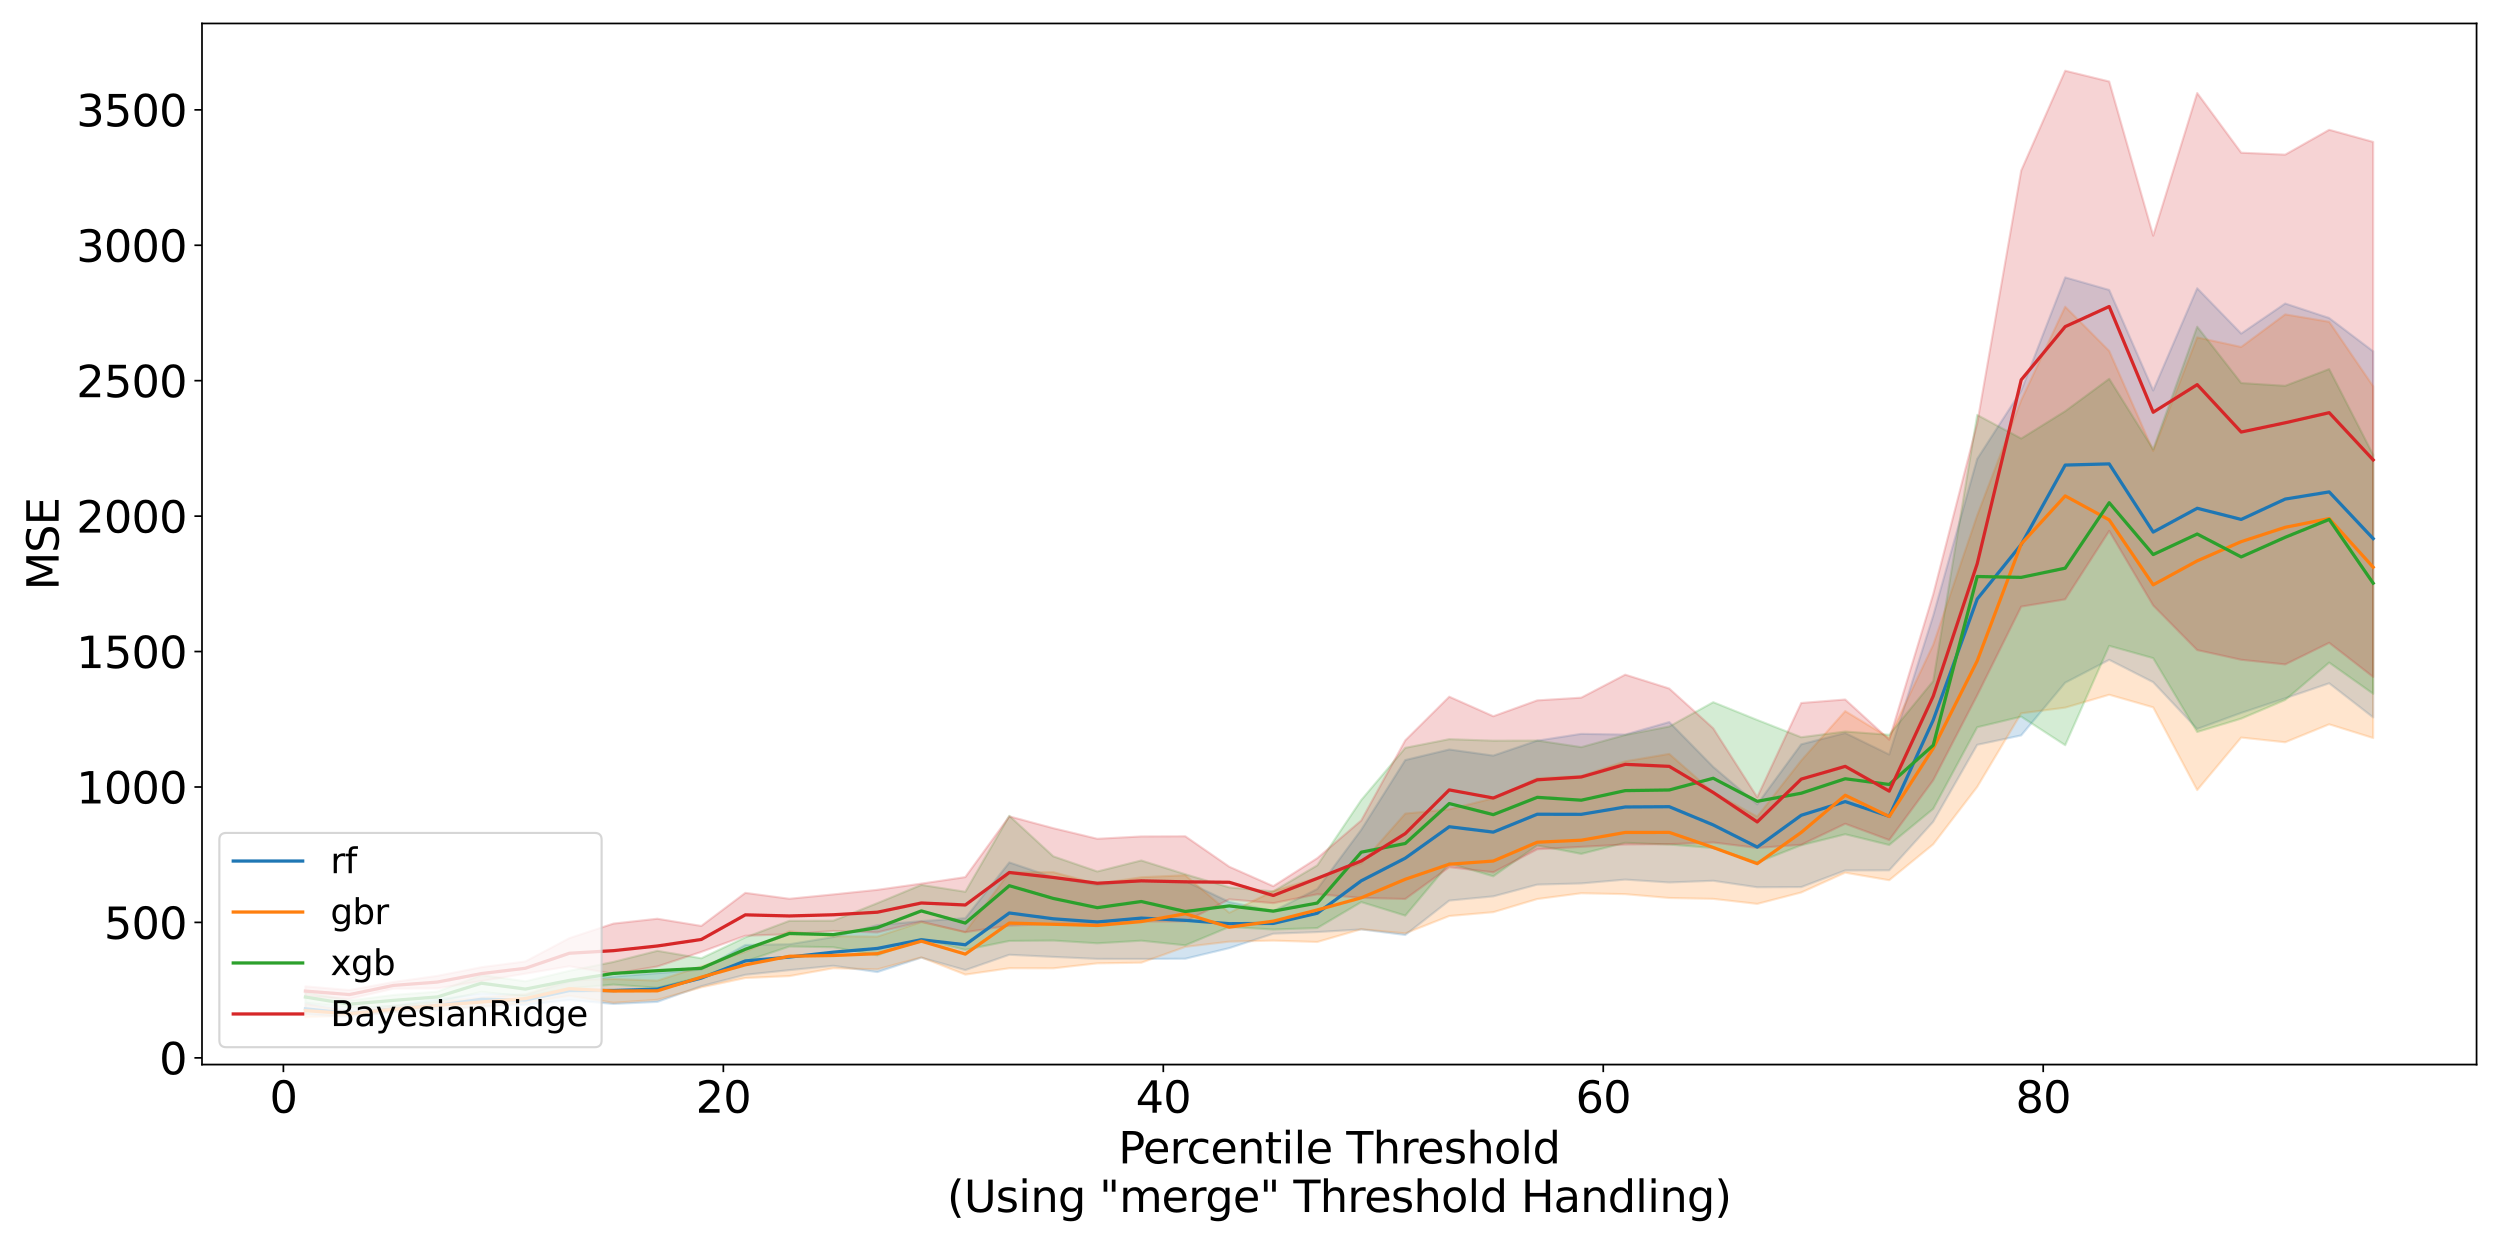 <?xml version="1.0" encoding="utf-8" standalone="no"?>
<!DOCTYPE svg PUBLIC "-//W3C//DTD SVG 1.1//EN"
  "http://www.w3.org/Graphics/SVG/1.1/DTD/svg11.dtd">
<svg xmlns:xlink="http://www.w3.org/1999/xlink" width="1152pt" height="576pt" viewBox="0 0 1152 576" xmlns="http://www.w3.org/2000/svg" version="1.1">
 <defs>
  <style type="text/css">*{stroke-linejoin: round; stroke-linecap: butt}</style>
 </defs>
 <g id="figure_1">
  <g id="patch_1">
   <path d="M 0 576 
L 1152 576 
L 1152 0 
L 0 0 
z
" style="fill: #ffffff"/>
  </g>
  <g id="axes_1">
   <g id="patch_2">
    <path d="M 93.08 490.552 
L 1141.2 490.552 
L 1141.2 10.8 
L 93.08 10.8 
z
" style="fill: #ffffff"/>
   </g>
   <g id="PolyCollection_1">
    <defs>
     <path id="mdc7fd4d580" d="M 140.722 -113.675 
L 140.722 -108.654 
L 160.995 -107.436 
L 181.268 -109.723 
L 201.541 -110.496 
L 221.814 -112.126 
L 242.087 -112.979 
L 262.361 -115.212 
L 282.634 -113.391 
L 302.907 -114.325 
L 323.18 -121.578 
L 343.453 -126.822 
L 363.726 -128.958 
L 383.999 -130.972 
L 404.272 -128.064 
L 424.545 -134.717 
L 444.819 -128.983 
L 465.092 -136.044 
L 485.365 -135.061 
L 505.638 -134.143 
L 525.911 -134.107 
L 546.184 -134.22 
L 566.457 -139.113 
L 586.73 -145.749 
L 607.003 -146.503 
L 627.277 -147.728 
L 647.55 -145.163 
L 667.823 -161.014 
L 688.096 -162.958 
L 708.369 -168.373 
L 728.642 -168.909 
L 748.915 -170.684 
L 769.188 -169.353 
L 789.461 -170.143 
L 809.735 -167.142 
L 830.008 -167.231 
L 850.281 -174.897 
L 870.554 -174.953 
L 890.827 -197.34 
L 911.1 -232.798 
L 931.373 -237.128 
L 951.646 -261.421 
L 971.919 -271.956 
L 992.193 -261.641 
L 1012.466 -240.096 
L 1032.739 -247.493 
L 1053.012 -254.229 
L 1073.285 -261.141 
L 1093.558 -245.418 
L 1093.558 -414.099 
L 1093.558 -414.099 
L 1073.285 -429.443 
L 1053.012 -436.142 
L 1032.739 -422.281 
L 1012.466 -443.166 
L 992.193 -396.075 
L 971.919 -442.385 
L 951.646 -448.17 
L 931.373 -395.964 
L 911.1 -364.538 
L 890.827 -292.298 
L 870.554 -228.317 
L 850.281 -238.224 
L 830.008 -233.019 
L 809.735 -205.378 
L 789.461 -222.594 
L 769.188 -243.273 
L 748.915 -237.51 
L 728.642 -237.841 
L 708.369 -234.701 
L 688.096 -227.803 
L 667.823 -230.628 
L 647.55 -225.765 
L 627.277 -193.651 
L 607.003 -166.346 
L 586.73 -156.175 
L 566.457 -160.366 
L 546.184 -169.988 
L 525.911 -170.182 
L 505.638 -168.182 
L 485.365 -171.72 
L 465.092 -178.58 
L 444.819 -152.88 
L 424.545 -151.543 
L 404.272 -149.715 
L 383.999 -144.204 
L 363.726 -140.898 
L 343.453 -140.55 
L 323.18 -129.196 
L 302.907 -127.553 
L 282.634 -125.98 
L 262.361 -123.748 
L 242.087 -117.543 
L 221.814 -118.223 
L 201.541 -115.446 
L 181.268 -112.62 
L 160.995 -110.594 
L 140.722 -113.675 
z
" style="stroke: #1f77b4; stroke-opacity: 0.2"/>
    </defs>
    <g clip-path="url(#p7118a67eed)">
     <use xlink:href="#mdc7fd4d580" x="0" y="576" style="fill: #1f77b4; fill-opacity: 0.2; stroke: #1f77b4; stroke-opacity: 0.2"/>
    </g>
   </g>
   <g id="PolyCollection_2">
    <defs>
     <path id="mc4460d1e1f" d="M 140.722 -113.326 
L 140.722 -107.255 
L 160.995 -107.973 
L 181.268 -109.728 
L 201.541 -111.131 
L 221.814 -112.043 
L 242.087 -113.937 
L 262.361 -117.141 
L 282.634 -113.936 
L 302.907 -115.276 
L 323.18 -121.038 
L 343.453 -125.349 
L 363.726 -126.218 
L 383.999 -129.846 
L 404.272 -129.328 
L 424.545 -134.832 
L 444.819 -126.902 
L 465.092 -129.833 
L 485.365 -129.793 
L 505.638 -132.092 
L 525.911 -132.391 
L 546.184 -139.684 
L 566.457 -142.1 
L 586.73 -142.56 
L 607.003 -141.935 
L 627.277 -147.815 
L 647.55 -145.9 
L 667.823 -153.903 
L 688.096 -155.668 
L 708.369 -161.722 
L 728.642 -164.387 
L 748.915 -163.976 
L 769.188 -162.206 
L 789.461 -161.804 
L 809.735 -159.489 
L 830.008 -164.741 
L 850.281 -173.872 
L 870.554 -170.393 
L 890.827 -186.935 
L 911.1 -213.389 
L 931.373 -247.301 
L 951.646 -249.926 
L 971.919 -255.859 
L 992.193 -250.043 
L 1012.466 -211.921 
L 1032.739 -236.133 
L 1053.012 -233.962 
L 1073.285 -242.238 
L 1093.558 -235.913 
L 1093.558 -397.984 
L 1093.558 -397.984 
L 1073.285 -427.698 
L 1053.012 -431.124 
L 1032.739 -416.101 
L 1012.466 -420.499 
L 992.193 -368.228 
L 971.919 -414.272 
L 951.646 -434.663 
L 931.373 -391.58 
L 911.1 -338.512 
L 890.827 -278.873 
L 870.554 -235.988 
L 850.281 -248.311 
L 830.008 -225.544 
L 809.735 -199.703 
L 789.461 -210.826 
L 769.188 -228.601 
L 748.915 -225.175 
L 728.642 -218.449 
L 708.369 -217.396 
L 688.096 -208.148 
L 667.823 -203.062 
L 647.55 -201.091 
L 627.277 -178.104 
L 607.003 -171.463 
L 586.73 -165.387 
L 566.457 -155.397 
L 546.184 -172.686 
L 525.911 -171.756 
L 505.638 -168.689 
L 485.365 -174.089 
L 465.092 -173.999 
L 444.819 -146.586 
L 424.545 -151.086 
L 404.272 -144.417 
L 383.999 -144.582 
L 363.726 -146.87 
L 343.453 -137.407 
L 323.18 -130.633 
L 302.907 -124.132 
L 282.634 -124.871 
L 262.361 -124.351 
L 242.087 -117.847 
L 221.814 -116.356 
L 201.541 -114.237 
L 181.268 -112.194 
L 160.995 -109.835 
L 140.722 -113.326 
z
" style="stroke: #ff7f0e; stroke-opacity: 0.2"/>
    </defs>
    <g clip-path="url(#p7118a67eed)">
     <use xlink:href="#mc4460d1e1f" x="0" y="576" style="fill: #ff7f0e; fill-opacity: 0.2; stroke: #ff7f0e; stroke-opacity: 0.2"/>
    </g>
   </g>
   <g id="PolyCollection_3">
    <defs>
     <path id="m525c39d511" d="M 140.722 -118.768 
L 140.722 -114.039 
L 160.995 -111.604 
L 181.268 -112.428 
L 201.541 -114.173 
L 221.814 -118.975 
L 242.087 -116.897 
L 262.361 -120.537 
L 282.634 -122.297 
L 302.907 -120.844 
L 323.18 -125.852 
L 343.453 -133.002 
L 363.726 -139.852 
L 383.999 -139.524 
L 404.272 -135.813 
L 424.545 -143.284 
L 444.819 -138.303 
L 465.092 -142.411 
L 485.365 -142.596 
L 505.638 -141.327 
L 525.911 -142.533 
L 546.184 -140.403 
L 566.457 -148.865 
L 586.73 -147.685 
L 607.003 -148.356 
L 627.277 -160.322 
L 647.55 -154.079 
L 667.823 -178.187 
L 688.096 -172.206 
L 708.369 -186.43 
L 728.642 -182.534 
L 748.915 -187.675 
L 769.188 -186.841 
L 789.461 -185.235 
L 809.735 -178.574 
L 830.008 -186.528 
L 850.281 -191.582 
L 870.554 -186.62 
L 890.827 -203.28 
L 911.1 -240.894 
L 931.373 -245.771 
L 951.646 -232.61 
L 971.919 -278.398 
L 992.193 -272.725 
L 1012.466 -238.702 
L 1032.739 -244.854 
L 1053.012 -253.448 
L 1073.285 -270.688 
L 1093.558 -256.306 
L 1093.558 -366.419 
L 1093.558 -366.419 
L 1073.285 -405.933 
L 1053.012 -398.201 
L 1032.739 -399.485 
L 1012.466 -425.444 
L 992.193 -368.967 
L 971.919 -401.448 
L 951.646 -386.518 
L 931.373 -373.911 
L 911.1 -384.783 
L 890.827 -262.17 
L 870.554 -237.414 
L 850.281 -238.913 
L 830.008 -236.283 
L 809.735 -244.243 
L 789.461 -252.426 
L 769.188 -241.218 
L 748.915 -237.313 
L 728.642 -231.708 
L 708.369 -234.754 
L 688.096 -234.688 
L 667.823 -235.388 
L 647.55 -231.389 
L 627.277 -207.353 
L 607.003 -177.25 
L 586.73 -165.266 
L 566.457 -167.086 
L 546.184 -173.136 
L 525.911 -179.487 
L 505.638 -174.417 
L 485.365 -181.389 
L 465.092 -200.057 
L 444.819 -165.059 
L 424.545 -168.227 
L 404.272 -159.819 
L 383.999 -151.743 
L 363.726 -151.671 
L 343.453 -144.049 
L 323.18 -134.416 
L 302.907 -137.852 
L 282.634 -132.727 
L 262.361 -128.648 
L 242.087 -123.808 
L 221.814 -126.674 
L 201.541 -119.057 
L 181.268 -117.51 
L 160.995 -114.961 
L 140.722 -118.768 
z
" style="stroke: #2ca02c; stroke-opacity: 0.2"/>
    </defs>
    <g clip-path="url(#p7118a67eed)">
     <use xlink:href="#m525c39d511" x="0" y="576" style="fill: #2ca02c; fill-opacity: 0.2; stroke: #2ca02c; stroke-opacity: 0.2"/>
    </g>
   </g>
   <g id="PolyCollection_4">
    <defs>
     <path id="me6186a05e6" d="M 140.722 -121.499 
L 140.722 -116.962 
L 160.995 -115.68 
L 181.268 -120.41 
L 201.541 -120.566 
L 221.814 -123.933 
L 242.087 -127.326 
L 262.361 -130.756 
L 282.634 -127.259 
L 302.907 -130.649 
L 323.18 -137.374 
L 343.453 -144.81 
L 363.726 -145.527 
L 383.999 -147.012 
L 404.272 -146.336 
L 424.545 -151.324 
L 444.819 -146.438 
L 465.092 -149.472 
L 485.365 -150.263 
L 505.638 -150.465 
L 525.911 -151.399 
L 546.184 -151.418 
L 566.457 -161.585 
L 586.73 -159.828 
L 607.003 -163.928 
L 627.277 -162.257 
L 647.55 -161.754 
L 667.823 -176.412 
L 688.096 -174.043 
L 708.369 -184.664 
L 728.642 -185.768 
L 748.915 -186.856 
L 769.188 -187.013 
L 789.461 -187.792 
L 809.735 -185.271 
L 830.008 -186.737 
L 850.281 -196.415 
L 870.554 -188.922 
L 890.827 -216.458 
L 911.1 -255.624 
L 931.373 -296.473 
L 951.646 -299.823 
L 971.919 -331.332 
L 992.193 -296.999 
L 1012.466 -276.45 
L 1032.739 -271.971 
L 1053.012 -269.832 
L 1073.285 -279.791 
L 1093.558 -264.059 
L 1093.558 -510.596 
L 1093.558 -510.596 
L 1073.285 -516.189 
L 1053.012 -504.725 
L 1032.739 -505.628 
L 1012.466 -533.119 
L 992.193 -467.395 
L 971.919 -538.433 
L 951.646 -543.393 
L 931.373 -497.386 
L 911.1 -380.965 
L 890.827 -302.131 
L 870.554 -235.167 
L 850.281 -253.662 
L 830.008 -252.057 
L 809.735 -208.652 
L 789.461 -240.377 
L 769.188 -258.719 
L 748.915 -265.11 
L 728.642 -254.517 
L 708.369 -253.261 
L 688.096 -245.947 
L 667.823 -254.956 
L 647.55 -234.834 
L 627.277 -197.926 
L 607.003 -180.557 
L 586.73 -167.644 
L 566.457 -176.605 
L 546.184 -190.636 
L 525.911 -190.558 
L 505.638 -189.485 
L 485.365 -194.359 
L 465.092 -199.817 
L 444.819 -171.826 
L 424.545 -168.821 
L 404.272 -165.956 
L 383.999 -163.841 
L 363.726 -161.838 
L 343.453 -164.568 
L 323.18 -149.315 
L 302.907 -152.642 
L 282.634 -150.391 
L 262.361 -143.7 
L 242.087 -132.963 
L 221.814 -130.309 
L 201.541 -126.326 
L 181.268 -123.488 
L 160.995 -119.771 
L 140.722 -121.499 
z
" style="stroke: #d62728; stroke-opacity: 0.2"/>
    </defs>
    <g clip-path="url(#p7118a67eed)">
     <use xlink:href="#me6186a05e6" x="0" y="576" style="fill: #d62728; fill-opacity: 0.2; stroke: #d62728; stroke-opacity: 0.2"/>
    </g>
   </g>
   <g id="matplotlib.axis_1">
    <g id="xtick_1">
     <g id="line2d_1">
      <defs>
       <path id="m315bced1d9" d="M 0 0 
L 0 3.5 
" style="stroke: #000000; stroke-width: 0.8"/>
      </defs>
      <g>
       <use xlink:href="#m315bced1d9" x="130.585" y="490.552" style="stroke: #000000; stroke-width: 0.8"/>
      </g>
     </g>
     <g id="text_1">
      <!-- 0 -->
      <g transform="translate(124.223 512.749) scale(0.2 -0.2)">
       <defs>
        <path id="DejaVuSans-30" d="M 2034 4250 
Q 1547 4250 1301 3770 
Q 1056 3291 1056 2328 
Q 1056 1369 1301 889 
Q 1547 409 2034 409 
Q 2525 409 2770 889 
Q 3016 1369 3016 2328 
Q 3016 3291 2770 3770 
Q 2525 4250 2034 4250 
z
M 2034 4750 
Q 2819 4750 3233 4129 
Q 3647 3509 3647 2328 
Q 3647 1150 3233 529 
Q 2819 -91 2034 -91 
Q 1250 -91 836 529 
Q 422 1150 422 2328 
Q 422 3509 836 4129 
Q 1250 4750 2034 4750 
z
" transform="scale(0.016)"/>
       </defs>
       <use xlink:href="#DejaVuSans-30"/>
      </g>
     </g>
    </g>
    <g id="xtick_2">
     <g id="line2d_2">
      <g>
       <use xlink:href="#m315bced1d9" x="333.316" y="490.552" style="stroke: #000000; stroke-width: 0.8"/>
      </g>
     </g>
     <g id="text_2">
      <!-- 20 -->
      <g transform="translate(320.591 512.749) scale(0.2 -0.2)">
       <defs>
        <path id="DejaVuSans-32" d="M 1228 531 
L 3431 531 
L 3431 0 
L 469 0 
L 469 531 
Q 828 903 1448 1529 
Q 2069 2156 2228 2338 
Q 2531 2678 2651 2914 
Q 2772 3150 2772 3378 
Q 2772 3750 2511 3984 
Q 2250 4219 1831 4219 
Q 1534 4219 1204 4116 
Q 875 4013 500 3803 
L 500 4441 
Q 881 4594 1212 4672 
Q 1544 4750 1819 4750 
Q 2544 4750 2975 4387 
Q 3406 4025 3406 3419 
Q 3406 3131 3298 2873 
Q 3191 2616 2906 2266 
Q 2828 2175 2409 1742 
Q 1991 1309 1228 531 
z
" transform="scale(0.016)"/>
       </defs>
       <use xlink:href="#DejaVuSans-32"/>
       <use xlink:href="#DejaVuSans-30" x="63.623"/>
      </g>
     </g>
    </g>
    <g id="xtick_3">
     <g id="line2d_3">
      <g>
       <use xlink:href="#m315bced1d9" x="536.048" y="490.552" style="stroke: #000000; stroke-width: 0.8"/>
      </g>
     </g>
     <g id="text_3">
      <!-- 40 -->
      <g transform="translate(523.323 512.749) scale(0.2 -0.2)">
       <defs>
        <path id="DejaVuSans-34" d="M 2419 4116 
L 825 1625 
L 2419 1625 
L 2419 4116 
z
M 2253 4666 
L 3047 4666 
L 3047 1625 
L 3713 1625 
L 3713 1100 
L 3047 1100 
L 3047 0 
L 2419 0 
L 2419 1100 
L 313 1100 
L 313 1709 
L 2253 4666 
z
" transform="scale(0.016)"/>
       </defs>
       <use xlink:href="#DejaVuSans-34"/>
       <use xlink:href="#DejaVuSans-30" x="63.623"/>
      </g>
     </g>
    </g>
    <g id="xtick_4">
     <g id="line2d_4">
      <g>
       <use xlink:href="#m315bced1d9" x="738.779" y="490.552" style="stroke: #000000; stroke-width: 0.8"/>
      </g>
     </g>
     <g id="text_4">
      <!-- 60 -->
      <g transform="translate(726.054 512.749) scale(0.2 -0.2)">
       <defs>
        <path id="DejaVuSans-36" d="M 2113 2584 
Q 1688 2584 1439 2293 
Q 1191 2003 1191 1497 
Q 1191 994 1439 701 
Q 1688 409 2113 409 
Q 2538 409 2786 701 
Q 3034 994 3034 1497 
Q 3034 2003 2786 2293 
Q 2538 2584 2113 2584 
z
M 3366 4563 
L 3366 3988 
Q 3128 4100 2886 4159 
Q 2644 4219 2406 4219 
Q 1781 4219 1451 3797 
Q 1122 3375 1075 2522 
Q 1259 2794 1537 2939 
Q 1816 3084 2150 3084 
Q 2853 3084 3261 2657 
Q 3669 2231 3669 1497 
Q 3669 778 3244 343 
Q 2819 -91 2113 -91 
Q 1303 -91 875 529 
Q 447 1150 447 2328 
Q 447 3434 972 4092 
Q 1497 4750 2381 4750 
Q 2619 4750 2861 4703 
Q 3103 4656 3366 4563 
z
" transform="scale(0.016)"/>
       </defs>
       <use xlink:href="#DejaVuSans-36"/>
       <use xlink:href="#DejaVuSans-30" x="63.623"/>
      </g>
     </g>
    </g>
    <g id="xtick_5">
     <g id="line2d_5">
      <g>
       <use xlink:href="#m315bced1d9" x="941.51" y="490.552" style="stroke: #000000; stroke-width: 0.8"/>
      </g>
     </g>
     <g id="text_5">
      <!-- 80 -->
      <g transform="translate(928.785 512.749) scale(0.2 -0.2)">
       <defs>
        <path id="DejaVuSans-38" d="M 2034 2216 
Q 1584 2216 1326 1975 
Q 1069 1734 1069 1313 
Q 1069 891 1326 650 
Q 1584 409 2034 409 
Q 2484 409 2743 651 
Q 3003 894 3003 1313 
Q 3003 1734 2745 1975 
Q 2488 2216 2034 2216 
z
M 1403 2484 
Q 997 2584 770 2862 
Q 544 3141 544 3541 
Q 544 4100 942 4425 
Q 1341 4750 2034 4750 
Q 2731 4750 3128 4425 
Q 3525 4100 3525 3541 
Q 3525 3141 3298 2862 
Q 3072 2584 2669 2484 
Q 3125 2378 3379 2068 
Q 3634 1759 3634 1313 
Q 3634 634 3220 271 
Q 2806 -91 2034 -91 
Q 1263 -91 848 271 
Q 434 634 434 1313 
Q 434 1759 690 2068 
Q 947 2378 1403 2484 
z
M 1172 3481 
Q 1172 3119 1398 2916 
Q 1625 2713 2034 2713 
Q 2441 2713 2670 2916 
Q 2900 3119 2900 3481 
Q 2900 3844 2670 4047 
Q 2441 4250 2034 4250 
Q 1625 4250 1398 4047 
Q 1172 3844 1172 3481 
z
" transform="scale(0.016)"/>
       </defs>
       <use xlink:href="#DejaVuSans-38"/>
       <use xlink:href="#DejaVuSans-30" x="63.623"/>
      </g>
     </g>
    </g>
    <g id="text_6">
     <!-- Percentile Threshold -->
     <g transform="translate(515.36 536.105) scale(0.2 -0.2)">
      <defs>
       <path id="DejaVuSans-50" d="M 1259 4147 
L 1259 2394 
L 2053 2394 
Q 2494 2394 2734 2622 
Q 2975 2850 2975 3272 
Q 2975 3691 2734 3919 
Q 2494 4147 2053 4147 
L 1259 4147 
z
M 628 4666 
L 2053 4666 
Q 2838 4666 3239 4311 
Q 3641 3956 3641 3272 
Q 3641 2581 3239 2228 
Q 2838 1875 2053 1875 
L 1259 1875 
L 1259 0 
L 628 0 
L 628 4666 
z
" transform="scale(0.016)"/>
       <path id="DejaVuSans-65" d="M 3597 1894 
L 3597 1613 
L 953 1613 
Q 991 1019 1311 708 
Q 1631 397 2203 397 
Q 2534 397 2845 478 
Q 3156 559 3463 722 
L 3463 178 
Q 3153 47 2828 -22 
Q 2503 -91 2169 -91 
Q 1331 -91 842 396 
Q 353 884 353 1716 
Q 353 2575 817 3079 
Q 1281 3584 2069 3584 
Q 2775 3584 3186 3129 
Q 3597 2675 3597 1894 
z
M 3022 2063 
Q 3016 2534 2758 2815 
Q 2500 3097 2075 3097 
Q 1594 3097 1305 2825 
Q 1016 2553 972 2059 
L 3022 2063 
z
" transform="scale(0.016)"/>
       <path id="DejaVuSans-72" d="M 2631 2963 
Q 2534 3019 2420 3045 
Q 2306 3072 2169 3072 
Q 1681 3072 1420 2755 
Q 1159 2438 1159 1844 
L 1159 0 
L 581 0 
L 581 3500 
L 1159 3500 
L 1159 2956 
Q 1341 3275 1631 3429 
Q 1922 3584 2338 3584 
Q 2397 3584 2469 3576 
Q 2541 3569 2628 3553 
L 2631 2963 
z
" transform="scale(0.016)"/>
       <path id="DejaVuSans-63" d="M 3122 3366 
L 3122 2828 
Q 2878 2963 2633 3030 
Q 2388 3097 2138 3097 
Q 1578 3097 1268 2742 
Q 959 2388 959 1747 
Q 959 1106 1268 751 
Q 1578 397 2138 397 
Q 2388 397 2633 464 
Q 2878 531 3122 666 
L 3122 134 
Q 2881 22 2623 -34 
Q 2366 -91 2075 -91 
Q 1284 -91 818 406 
Q 353 903 353 1747 
Q 353 2603 823 3093 
Q 1294 3584 2113 3584 
Q 2378 3584 2631 3529 
Q 2884 3475 3122 3366 
z
" transform="scale(0.016)"/>
       <path id="DejaVuSans-6e" d="M 3513 2113 
L 3513 0 
L 2938 0 
L 2938 2094 
Q 2938 2591 2744 2837 
Q 2550 3084 2163 3084 
Q 1697 3084 1428 2787 
Q 1159 2491 1159 1978 
L 1159 0 
L 581 0 
L 581 3500 
L 1159 3500 
L 1159 2956 
Q 1366 3272 1645 3428 
Q 1925 3584 2291 3584 
Q 2894 3584 3203 3211 
Q 3513 2838 3513 2113 
z
" transform="scale(0.016)"/>
       <path id="DejaVuSans-74" d="M 1172 4494 
L 1172 3500 
L 2356 3500 
L 2356 3053 
L 1172 3053 
L 1172 1153 
Q 1172 725 1289 603 
Q 1406 481 1766 481 
L 2356 481 
L 2356 0 
L 1766 0 
Q 1100 0 847 248 
Q 594 497 594 1153 
L 594 3053 
L 172 3053 
L 172 3500 
L 594 3500 
L 594 4494 
L 1172 4494 
z
" transform="scale(0.016)"/>
       <path id="DejaVuSans-69" d="M 603 3500 
L 1178 3500 
L 1178 0 
L 603 0 
L 603 3500 
z
M 603 4863 
L 1178 4863 
L 1178 4134 
L 603 4134 
L 603 4863 
z
" transform="scale(0.016)"/>
       <path id="DejaVuSans-6c" d="M 603 4863 
L 1178 4863 
L 1178 0 
L 603 0 
L 603 4863 
z
" transform="scale(0.016)"/>
       <path id="DejaVuSans-20" transform="scale(0.016)"/>
       <path id="DejaVuSans-54" d="M -19 4666 
L 3928 4666 
L 3928 4134 
L 2272 4134 
L 2272 0 
L 1638 0 
L 1638 4134 
L -19 4134 
L -19 4666 
z
" transform="scale(0.016)"/>
       <path id="DejaVuSans-68" d="M 3513 2113 
L 3513 0 
L 2938 0 
L 2938 2094 
Q 2938 2591 2744 2837 
Q 2550 3084 2163 3084 
Q 1697 3084 1428 2787 
Q 1159 2491 1159 1978 
L 1159 0 
L 581 0 
L 581 4863 
L 1159 4863 
L 1159 2956 
Q 1366 3272 1645 3428 
Q 1925 3584 2291 3584 
Q 2894 3584 3203 3211 
Q 3513 2838 3513 2113 
z
" transform="scale(0.016)"/>
       <path id="DejaVuSans-73" d="M 2834 3397 
L 2834 2853 
Q 2591 2978 2328 3040 
Q 2066 3103 1784 3103 
Q 1356 3103 1142 2972 
Q 928 2841 928 2578 
Q 928 2378 1081 2264 
Q 1234 2150 1697 2047 
L 1894 2003 
Q 2506 1872 2764 1633 
Q 3022 1394 3022 966 
Q 3022 478 2636 193 
Q 2250 -91 1575 -91 
Q 1294 -91 989 -36 
Q 684 19 347 128 
L 347 722 
Q 666 556 975 473 
Q 1284 391 1588 391 
Q 1994 391 2212 530 
Q 2431 669 2431 922 
Q 2431 1156 2273 1281 
Q 2116 1406 1581 1522 
L 1381 1569 
Q 847 1681 609 1914 
Q 372 2147 372 2553 
Q 372 3047 722 3315 
Q 1072 3584 1716 3584 
Q 2034 3584 2315 3537 
Q 2597 3491 2834 3397 
z
" transform="scale(0.016)"/>
       <path id="DejaVuSans-6f" d="M 1959 3097 
Q 1497 3097 1228 2736 
Q 959 2375 959 1747 
Q 959 1119 1226 758 
Q 1494 397 1959 397 
Q 2419 397 2687 759 
Q 2956 1122 2956 1747 
Q 2956 2369 2687 2733 
Q 2419 3097 1959 3097 
z
M 1959 3584 
Q 2709 3584 3137 3096 
Q 3566 2609 3566 1747 
Q 3566 888 3137 398 
Q 2709 -91 1959 -91 
Q 1206 -91 779 398 
Q 353 888 353 1747 
Q 353 2609 779 3096 
Q 1206 3584 1959 3584 
z
" transform="scale(0.016)"/>
       <path id="DejaVuSans-64" d="M 2906 2969 
L 2906 4863 
L 3481 4863 
L 3481 0 
L 2906 0 
L 2906 525 
Q 2725 213 2448 61 
Q 2172 -91 1784 -91 
Q 1150 -91 751 415 
Q 353 922 353 1747 
Q 353 2572 751 3078 
Q 1150 3584 1784 3584 
Q 2172 3584 2448 3432 
Q 2725 3281 2906 2969 
z
M 947 1747 
Q 947 1113 1208 752 
Q 1469 391 1925 391 
Q 2381 391 2643 752 
Q 2906 1113 2906 1747 
Q 2906 2381 2643 2742 
Q 2381 3103 1925 3103 
Q 1469 3103 1208 2742 
Q 947 2381 947 1747 
z
" transform="scale(0.016)"/>
      </defs>
      <use xlink:href="#DejaVuSans-50"/>
      <use xlink:href="#DejaVuSans-65" x="56.678"/>
      <use xlink:href="#DejaVuSans-72" x="118.201"/>
      <use xlink:href="#DejaVuSans-63" x="157.064"/>
      <use xlink:href="#DejaVuSans-65" x="212.045"/>
      <use xlink:href="#DejaVuSans-6e" x="273.568"/>
      <use xlink:href="#DejaVuSans-74" x="336.947"/>
      <use xlink:href="#DejaVuSans-69" x="376.156"/>
      <use xlink:href="#DejaVuSans-6c" x="403.939"/>
      <use xlink:href="#DejaVuSans-65" x="431.723"/>
      <use xlink:href="#DejaVuSans-20" x="493.246"/>
      <use xlink:href="#DejaVuSans-54" x="525.033"/>
      <use xlink:href="#DejaVuSans-68" x="586.117"/>
      <use xlink:href="#DejaVuSans-72" x="649.496"/>
      <use xlink:href="#DejaVuSans-65" x="688.359"/>
      <use xlink:href="#DejaVuSans-73" x="749.883"/>
      <use xlink:href="#DejaVuSans-68" x="801.982"/>
      <use xlink:href="#DejaVuSans-6f" x="865.361"/>
      <use xlink:href="#DejaVuSans-6c" x="926.543"/>
      <use xlink:href="#DejaVuSans-64" x="954.326"/>
     </g>
     <!-- (Using "merge" Threshold Handling) -->
     <g transform="translate(436.426 558.501) scale(0.2 -0.2)">
      <defs>
       <path id="DejaVuSans-28" d="M 1984 4856 
Q 1566 4138 1362 3434 
Q 1159 2731 1159 2009 
Q 1159 1288 1364 580 
Q 1569 -128 1984 -844 
L 1484 -844 
Q 1016 -109 783 600 
Q 550 1309 550 2009 
Q 550 2706 781 3412 
Q 1013 4119 1484 4856 
L 1984 4856 
z
" transform="scale(0.016)"/>
       <path id="DejaVuSans-55" d="M 556 4666 
L 1191 4666 
L 1191 1831 
Q 1191 1081 1462 751 
Q 1734 422 2344 422 
Q 2950 422 3222 751 
Q 3494 1081 3494 1831 
L 3494 4666 
L 4128 4666 
L 4128 1753 
Q 4128 841 3676 375 
Q 3225 -91 2344 -91 
Q 1459 -91 1007 375 
Q 556 841 556 1753 
L 556 4666 
z
" transform="scale(0.016)"/>
       <path id="DejaVuSans-67" d="M 2906 1791 
Q 2906 2416 2648 2759 
Q 2391 3103 1925 3103 
Q 1463 3103 1205 2759 
Q 947 2416 947 1791 
Q 947 1169 1205 825 
Q 1463 481 1925 481 
Q 2391 481 2648 825 
Q 2906 1169 2906 1791 
z
M 3481 434 
Q 3481 -459 3084 -895 
Q 2688 -1331 1869 -1331 
Q 1566 -1331 1297 -1286 
Q 1028 -1241 775 -1147 
L 775 -588 
Q 1028 -725 1275 -790 
Q 1522 -856 1778 -856 
Q 2344 -856 2625 -561 
Q 2906 -266 2906 331 
L 2906 616 
Q 2728 306 2450 153 
Q 2172 0 1784 0 
Q 1141 0 747 490 
Q 353 981 353 1791 
Q 353 2603 747 3093 
Q 1141 3584 1784 3584 
Q 2172 3584 2450 3431 
Q 2728 3278 2906 2969 
L 2906 3500 
L 3481 3500 
L 3481 434 
z
" transform="scale(0.016)"/>
       <path id="DejaVuSans-22" d="M 1147 4666 
L 1147 2931 
L 616 2931 
L 616 4666 
L 1147 4666 
z
M 2328 4666 
L 2328 2931 
L 1797 2931 
L 1797 4666 
L 2328 4666 
z
" transform="scale(0.016)"/>
       <path id="DejaVuSans-6d" d="M 3328 2828 
Q 3544 3216 3844 3400 
Q 4144 3584 4550 3584 
Q 5097 3584 5394 3201 
Q 5691 2819 5691 2113 
L 5691 0 
L 5113 0 
L 5113 2094 
Q 5113 2597 4934 2840 
Q 4756 3084 4391 3084 
Q 3944 3084 3684 2787 
Q 3425 2491 3425 1978 
L 3425 0 
L 2847 0 
L 2847 2094 
Q 2847 2600 2669 2842 
Q 2491 3084 2119 3084 
Q 1678 3084 1418 2786 
Q 1159 2488 1159 1978 
L 1159 0 
L 581 0 
L 581 3500 
L 1159 3500 
L 1159 2956 
Q 1356 3278 1631 3431 
Q 1906 3584 2284 3584 
Q 2666 3584 2933 3390 
Q 3200 3197 3328 2828 
z
" transform="scale(0.016)"/>
       <path id="DejaVuSans-48" d="M 628 4666 
L 1259 4666 
L 1259 2753 
L 3553 2753 
L 3553 4666 
L 4184 4666 
L 4184 0 
L 3553 0 
L 3553 2222 
L 1259 2222 
L 1259 0 
L 628 0 
L 628 4666 
z
" transform="scale(0.016)"/>
       <path id="DejaVuSans-61" d="M 2194 1759 
Q 1497 1759 1228 1600 
Q 959 1441 959 1056 
Q 959 750 1161 570 
Q 1363 391 1709 391 
Q 2188 391 2477 730 
Q 2766 1069 2766 1631 
L 2766 1759 
L 2194 1759 
z
M 3341 1997 
L 3341 0 
L 2766 0 
L 2766 531 
Q 2569 213 2275 61 
Q 1981 -91 1556 -91 
Q 1019 -91 701 211 
Q 384 513 384 1019 
Q 384 1609 779 1909 
Q 1175 2209 1959 2209 
L 2766 2209 
L 2766 2266 
Q 2766 2663 2505 2880 
Q 2244 3097 1772 3097 
Q 1472 3097 1187 3025 
Q 903 2953 641 2809 
L 641 3341 
Q 956 3463 1253 3523 
Q 1550 3584 1831 3584 
Q 2591 3584 2966 3190 
Q 3341 2797 3341 1997 
z
" transform="scale(0.016)"/>
       <path id="DejaVuSans-29" d="M 513 4856 
L 1013 4856 
Q 1481 4119 1714 3412 
Q 1947 2706 1947 2009 
Q 1947 1309 1714 600 
Q 1481 -109 1013 -844 
L 513 -844 
Q 928 -128 1133 580 
Q 1338 1288 1338 2009 
Q 1338 2731 1133 3434 
Q 928 4138 513 4856 
z
" transform="scale(0.016)"/>
      </defs>
      <use xlink:href="#DejaVuSans-28"/>
      <use xlink:href="#DejaVuSans-55" x="39.014"/>
      <use xlink:href="#DejaVuSans-73" x="112.207"/>
      <use xlink:href="#DejaVuSans-69" x="164.307"/>
      <use xlink:href="#DejaVuSans-6e" x="192.09"/>
      <use xlink:href="#DejaVuSans-67" x="255.469"/>
      <use xlink:href="#DejaVuSans-20" x="318.945"/>
      <use xlink:href="#DejaVuSans-22" x="350.732"/>
      <use xlink:href="#DejaVuSans-6d" x="396.729"/>
      <use xlink:href="#DejaVuSans-65" x="494.141"/>
      <use xlink:href="#DejaVuSans-72" x="555.664"/>
      <use xlink:href="#DejaVuSans-67" x="595.027"/>
      <use xlink:href="#DejaVuSans-65" x="658.504"/>
      <use xlink:href="#DejaVuSans-22" x="720.027"/>
      <use xlink:href="#DejaVuSans-20" x="766.023"/>
      <use xlink:href="#DejaVuSans-54" x="797.811"/>
      <use xlink:href="#DejaVuSans-68" x="858.895"/>
      <use xlink:href="#DejaVuSans-72" x="922.273"/>
      <use xlink:href="#DejaVuSans-65" x="961.137"/>
      <use xlink:href="#DejaVuSans-73" x="1022.66"/>
      <use xlink:href="#DejaVuSans-68" x="1074.76"/>
      <use xlink:href="#DejaVuSans-6f" x="1138.139"/>
      <use xlink:href="#DejaVuSans-6c" x="1199.32"/>
      <use xlink:href="#DejaVuSans-64" x="1227.104"/>
      <use xlink:href="#DejaVuSans-20" x="1290.58"/>
      <use xlink:href="#DejaVuSans-48" x="1322.367"/>
      <use xlink:href="#DejaVuSans-61" x="1397.562"/>
      <use xlink:href="#DejaVuSans-6e" x="1458.842"/>
      <use xlink:href="#DejaVuSans-64" x="1522.221"/>
      <use xlink:href="#DejaVuSans-6c" x="1585.697"/>
      <use xlink:href="#DejaVuSans-69" x="1613.48"/>
      <use xlink:href="#DejaVuSans-6e" x="1641.264"/>
      <use xlink:href="#DejaVuSans-67" x="1704.643"/>
      <use xlink:href="#DejaVuSans-29" x="1768.119"/>
     </g>
    </g>
   </g>
   <g id="matplotlib.axis_2">
    <g id="ytick_1">
     <g id="line2d_6">
      <defs>
       <path id="mcb7441bb5c" d="M 0 0 
L -3.5 0 
" style="stroke: #000000; stroke-width: 0.8"/>
      </defs>
      <g>
       <use xlink:href="#mcb7441bb5c" x="93.08" y="487.457" style="stroke: #000000; stroke-width: 0.8"/>
      </g>
     </g>
     <g id="text_7">
      <!-- 0 -->
      <g transform="translate(73.355 495.055) scale(0.2 -0.2)">
       <use xlink:href="#DejaVuSans-30"/>
      </g>
     </g>
    </g>
    <g id="ytick_2">
     <g id="line2d_7">
      <g>
       <use xlink:href="#mcb7441bb5c" x="93.08" y="425.051" style="stroke: #000000; stroke-width: 0.8"/>
      </g>
     </g>
     <g id="text_8">
      <!-- 500 -->
      <g transform="translate(47.905 432.649) scale(0.2 -0.2)">
       <defs>
        <path id="DejaVuSans-35" d="M 691 4666 
L 3169 4666 
L 3169 4134 
L 1269 4134 
L 1269 2991 
Q 1406 3038 1543 3061 
Q 1681 3084 1819 3084 
Q 2600 3084 3056 2656 
Q 3513 2228 3513 1497 
Q 3513 744 3044 326 
Q 2575 -91 1722 -91 
Q 1428 -91 1123 -41 
Q 819 9 494 109 
L 494 744 
Q 775 591 1075 516 
Q 1375 441 1709 441 
Q 2250 441 2565 725 
Q 2881 1009 2881 1497 
Q 2881 1984 2565 2268 
Q 2250 2553 1709 2553 
Q 1456 2553 1204 2497 
Q 953 2441 691 2322 
L 691 4666 
z
" transform="scale(0.016)"/>
       </defs>
       <use xlink:href="#DejaVuSans-35"/>
       <use xlink:href="#DejaVuSans-30" x="63.623"/>
       <use xlink:href="#DejaVuSans-30" x="127.246"/>
      </g>
     </g>
    </g>
    <g id="ytick_3">
     <g id="line2d_8">
      <g>
       <use xlink:href="#mcb7441bb5c" x="93.08" y="362.645" style="stroke: #000000; stroke-width: 0.8"/>
      </g>
     </g>
     <g id="text_9">
      <!-- 1000 -->
      <g transform="translate(35.18 370.243) scale(0.2 -0.2)">
       <defs>
        <path id="DejaVuSans-31" d="M 794 531 
L 1825 531 
L 1825 4091 
L 703 3866 
L 703 4441 
L 1819 4666 
L 2450 4666 
L 2450 531 
L 3481 531 
L 3481 0 
L 794 0 
L 794 531 
z
" transform="scale(0.016)"/>
       </defs>
       <use xlink:href="#DejaVuSans-31"/>
       <use xlink:href="#DejaVuSans-30" x="63.623"/>
       <use xlink:href="#DejaVuSans-30" x="127.246"/>
       <use xlink:href="#DejaVuSans-30" x="190.869"/>
      </g>
     </g>
    </g>
    <g id="ytick_4">
     <g id="line2d_9">
      <g>
       <use xlink:href="#mcb7441bb5c" x="93.08" y="300.239" style="stroke: #000000; stroke-width: 0.8"/>
      </g>
     </g>
     <g id="text_10">
      <!-- 1500 -->
      <g transform="translate(35.18 307.837) scale(0.2 -0.2)">
       <use xlink:href="#DejaVuSans-31"/>
       <use xlink:href="#DejaVuSans-35" x="63.623"/>
       <use xlink:href="#DejaVuSans-30" x="127.246"/>
       <use xlink:href="#DejaVuSans-30" x="190.869"/>
      </g>
     </g>
    </g>
    <g id="ytick_5">
     <g id="line2d_10">
      <g>
       <use xlink:href="#mcb7441bb5c" x="93.08" y="237.833" style="stroke: #000000; stroke-width: 0.8"/>
      </g>
     </g>
     <g id="text_11">
      <!-- 2000 -->
      <g transform="translate(35.18 245.431) scale(0.2 -0.2)">
       <use xlink:href="#DejaVuSans-32"/>
       <use xlink:href="#DejaVuSans-30" x="63.623"/>
       <use xlink:href="#DejaVuSans-30" x="127.246"/>
       <use xlink:href="#DejaVuSans-30" x="190.869"/>
      </g>
     </g>
    </g>
    <g id="ytick_6">
     <g id="line2d_11">
      <g>
       <use xlink:href="#mcb7441bb5c" x="93.08" y="175.427" style="stroke: #000000; stroke-width: 0.8"/>
      </g>
     </g>
     <g id="text_12">
      <!-- 2500 -->
      <g transform="translate(35.18 183.025) scale(0.2 -0.2)">
       <use xlink:href="#DejaVuSans-32"/>
       <use xlink:href="#DejaVuSans-35" x="63.623"/>
       <use xlink:href="#DejaVuSans-30" x="127.246"/>
       <use xlink:href="#DejaVuSans-30" x="190.869"/>
      </g>
     </g>
    </g>
    <g id="ytick_7">
     <g id="line2d_12">
      <g>
       <use xlink:href="#mcb7441bb5c" x="93.08" y="113.021" style="stroke: #000000; stroke-width: 0.8"/>
      </g>
     </g>
     <g id="text_13">
      <!-- 3000 -->
      <g transform="translate(35.18 120.619) scale(0.2 -0.2)">
       <defs>
        <path id="DejaVuSans-33" d="M 2597 2516 
Q 3050 2419 3304 2112 
Q 3559 1806 3559 1356 
Q 3559 666 3084 287 
Q 2609 -91 1734 -91 
Q 1441 -91 1130 -33 
Q 819 25 488 141 
L 488 750 
Q 750 597 1062 519 
Q 1375 441 1716 441 
Q 2309 441 2620 675 
Q 2931 909 2931 1356 
Q 2931 1769 2642 2001 
Q 2353 2234 1838 2234 
L 1294 2234 
L 1294 2753 
L 1863 2753 
Q 2328 2753 2575 2939 
Q 2822 3125 2822 3475 
Q 2822 3834 2567 4026 
Q 2313 4219 1838 4219 
Q 1578 4219 1281 4162 
Q 984 4106 628 3988 
L 628 4550 
Q 988 4650 1302 4700 
Q 1616 4750 1894 4750 
Q 2613 4750 3031 4423 
Q 3450 4097 3450 3541 
Q 3450 3153 3228 2886 
Q 3006 2619 2597 2516 
z
" transform="scale(0.016)"/>
       </defs>
       <use xlink:href="#DejaVuSans-33"/>
       <use xlink:href="#DejaVuSans-30" x="63.623"/>
       <use xlink:href="#DejaVuSans-30" x="127.246"/>
       <use xlink:href="#DejaVuSans-30" x="190.869"/>
      </g>
     </g>
    </g>
    <g id="ytick_8">
     <g id="line2d_13">
      <g>
       <use xlink:href="#mcb7441bb5c" x="93.08" y="50.615" style="stroke: #000000; stroke-width: 0.8"/>
      </g>
     </g>
     <g id="text_14">
      <!-- 3500 -->
      <g transform="translate(35.18 58.213) scale(0.2 -0.2)">
       <use xlink:href="#DejaVuSans-33"/>
       <use xlink:href="#DejaVuSans-35" x="63.623"/>
       <use xlink:href="#DejaVuSans-30" x="127.246"/>
       <use xlink:href="#DejaVuSans-30" x="190.869"/>
      </g>
     </g>
    </g>
    <g id="text_15">
     <!-- MSE -->
     <g transform="translate(27.021 271.971) rotate(-90) scale(0.2 -0.2)">
      <defs>
       <path id="DejaVuSans-4d" d="M 628 4666 
L 1569 4666 
L 2759 1491 
L 3956 4666 
L 4897 4666 
L 4897 0 
L 4281 0 
L 4281 4097 
L 3078 897 
L 2444 897 
L 1241 4097 
L 1241 0 
L 628 0 
L 628 4666 
z
" transform="scale(0.016)"/>
       <path id="DejaVuSans-53" d="M 3425 4513 
L 3425 3897 
Q 3066 4069 2747 4153 
Q 2428 4238 2131 4238 
Q 1616 4238 1336 4038 
Q 1056 3838 1056 3469 
Q 1056 3159 1242 3001 
Q 1428 2844 1947 2747 
L 2328 2669 
Q 3034 2534 3370 2195 
Q 3706 1856 3706 1288 
Q 3706 609 3251 259 
Q 2797 -91 1919 -91 
Q 1588 -91 1214 -16 
Q 841 59 441 206 
L 441 856 
Q 825 641 1194 531 
Q 1563 422 1919 422 
Q 2459 422 2753 634 
Q 3047 847 3047 1241 
Q 3047 1584 2836 1778 
Q 2625 1972 2144 2069 
L 1759 2144 
Q 1053 2284 737 2584 
Q 422 2884 422 3419 
Q 422 4038 858 4394 
Q 1294 4750 2059 4750 
Q 2388 4750 2728 4690 
Q 3069 4631 3425 4513 
z
" transform="scale(0.016)"/>
       <path id="DejaVuSans-45" d="M 628 4666 
L 3578 4666 
L 3578 4134 
L 1259 4134 
L 1259 2753 
L 3481 2753 
L 3481 2222 
L 1259 2222 
L 1259 531 
L 3634 531 
L 3634 0 
L 628 0 
L 628 4666 
z
" transform="scale(0.016)"/>
      </defs>
      <use xlink:href="#DejaVuSans-4d"/>
      <use xlink:href="#DejaVuSans-53" x="86.279"/>
      <use xlink:href="#DejaVuSans-45" x="149.756"/>
     </g>
    </g>
   </g>
   <g id="line2d_14">
    <path d="M 140.722 464.842 
L 160.995 467.017 
L 181.268 464.912 
L 201.541 463.305 
L 221.814 460.466 
L 242.087 460.82 
L 262.361 456.449 
L 282.634 456.422 
L 302.907 455.792 
L 323.18 450.7 
L 343.453 442.796 
L 363.726 441.018 
L 383.999 438.759 
L 404.272 437.037 
L 424.545 433.03 
L 444.819 435.355 
L 465.092 420.707 
L 485.365 423.377 
L 505.638 424.839 
L 525.911 423.063 
L 546.184 424.093 
L 566.457 425.631 
L 586.73 425.505 
L 607.003 420.813 
L 627.277 405.863 
L 647.55 395.438 
L 667.823 380.958 
L 688.096 383.449 
L 708.369 375.198 
L 728.642 375.247 
L 748.915 371.854 
L 769.188 371.727 
L 789.461 380.13 
L 809.735 390.346 
L 830.008 375.678 
L 850.281 369.377 
L 870.554 376.157 
L 890.827 331.818 
L 911.1 276.021 
L 931.373 250.896 
L 951.646 214.307 
L 971.919 213.758 
L 992.193 245.179 
L 1012.466 234.213 
L 1032.739 239.354 
L 1053.012 229.971 
L 1073.285 226.671 
L 1093.558 248.194 
" clip-path="url(#p7118a67eed)" style="fill: none; stroke: #1f77b4; stroke-width: 1.5; stroke-linecap: square"/>
   </g>
   <g id="line2d_15">
    <path d="M 140.722 465.709 
L 160.995 467.082 
L 181.268 465.06 
L 201.541 463.273 
L 221.814 461.727 
L 242.087 460.114 
L 262.361 455.584 
L 282.634 456.662 
L 302.907 456.582 
L 323.18 450.278 
L 343.453 444.587 
L 363.726 440.651 
L 383.999 440.295 
L 404.272 439.461 
L 424.545 433.703 
L 444.819 439.656 
L 465.092 425.342 
L 485.365 425.911 
L 505.638 426.454 
L 525.911 424.667 
L 546.184 421.039 
L 566.457 427.242 
L 586.73 424.466 
L 607.003 419.301 
L 627.277 413.695 
L 647.55 405.163 
L 667.823 398.227 
L 688.096 396.765 
L 708.369 388.089 
L 728.642 387.167 
L 748.915 383.591 
L 769.188 383.564 
L 789.461 390.535 
L 809.735 397.968 
L 830.008 383.58 
L 850.281 366.448 
L 870.554 376.258 
L 890.827 344.825 
L 911.1 304.521 
L 931.373 250.671 
L 951.646 228.518 
L 971.919 239.572 
L 992.193 269.479 
L 1012.466 258.453 
L 1032.739 249.59 
L 1053.012 242.984 
L 1073.285 238.952 
L 1093.558 261.373 
" clip-path="url(#p7118a67eed)" style="fill: none; stroke: #ff7f0e; stroke-width: 1.5; stroke-linecap: square"/>
   </g>
   <g id="line2d_16">
    <path d="M 140.722 459.442 
L 160.995 462.724 
L 181.268 460.973 
L 201.541 459.38 
L 221.814 453.061 
L 242.087 455.769 
L 262.361 451.764 
L 282.634 448.562 
L 302.907 447.285 
L 323.18 446.19 
L 343.453 437.419 
L 363.726 430.156 
L 383.999 430.679 
L 404.272 427.457 
L 424.545 419.752 
L 444.819 425.352 
L 465.092 408.132 
L 485.365 414.008 
L 505.638 418.256 
L 525.911 415.417 
L 546.184 420.017 
L 566.457 417.439 
L 586.73 419.857 
L 607.003 416.122 
L 627.277 392.686 
L 647.55 388.671 
L 667.823 370.28 
L 688.096 375.391 
L 708.369 367.413 
L 728.642 368.728 
L 748.915 364.314 
L 769.188 364.023 
L 789.461 358.626 
L 809.735 369.245 
L 830.008 365.513 
L 850.281 358.85 
L 870.554 361.488 
L 890.827 343.417 
L 911.1 265.656 
L 931.373 266.055 
L 951.646 261.805 
L 971.919 231.659 
L 992.193 255.538 
L 1012.466 246.072 
L 1032.739 256.631 
L 1053.012 247.582 
L 1073.285 239.358 
L 1093.558 268.738 
" clip-path="url(#p7118a67eed)" style="fill: none; stroke: #2ca02c; stroke-width: 1.5; stroke-linecap: square"/>
   </g>
   <g id="line2d_17">
    <path d="M 140.722 456.695 
L 160.995 458.304 
L 181.268 454.08 
L 201.541 452.533 
L 221.814 448.622 
L 242.087 446.173 
L 262.361 439.258 
L 282.634 438.068 
L 302.907 435.91 
L 323.18 432.898 
L 343.453 421.562 
L 363.726 422.075 
L 383.999 421.522 
L 404.272 420.347 
L 424.545 416.101 
L 444.819 417.021 
L 465.092 402.043 
L 485.365 404.328 
L 505.638 406.997 
L 525.911 405.895 
L 546.184 406.353 
L 566.457 406.552 
L 586.73 412.646 
L 607.003 404.752 
L 627.277 396.738 
L 647.55 384.116 
L 667.823 363.987 
L 688.096 367.73 
L 708.369 359.337 
L 728.642 358.032 
L 748.915 352.213 
L 769.188 353.14 
L 789.461 365.183 
L 809.735 378.744 
L 830.008 359.019 
L 850.281 353.137 
L 870.554 364.552 
L 890.827 320.801 
L 911.1 259.75 
L 931.373 175.033 
L 951.646 150.506 
L 971.919 141.245 
L 992.193 189.957 
L 1012.466 177.243 
L 1032.739 199.082 
L 1053.012 194.82 
L 1073.285 190.161 
L 1093.558 211.921 
" clip-path="url(#p7118a67eed)" style="fill: none; stroke: #d62728; stroke-width: 1.5; stroke-linecap: square"/>
   </g>
   <g id="line2d_18"/>
   <g id="line2d_19"/>
   <g id="line2d_20"/>
   <g id="line2d_21"/>
   <g id="patch_3">
    <path d="M 93.08 490.552 
L 93.08 10.8 
" style="fill: none; stroke: #000000; stroke-width: 0.8; stroke-linejoin: miter; stroke-linecap: square"/>
   </g>
   <g id="patch_4">
    <path d="M 1141.2 490.552 
L 1141.2 10.8 
" style="fill: none; stroke: #000000; stroke-width: 0.8; stroke-linejoin: miter; stroke-linecap: square"/>
   </g>
   <g id="patch_5">
    <path d="M 93.08 490.552 
L 1141.2 490.552 
" style="fill: none; stroke: #000000; stroke-width: 0.8; stroke-linejoin: miter; stroke-linecap: square"/>
   </g>
   <g id="patch_6">
    <path d="M 93.08 10.8 
L 1141.2 10.8 
" style="fill: none; stroke: #000000; stroke-width: 0.8; stroke-linejoin: miter; stroke-linecap: square"/>
   </g>
   <g id="legend_1">
    <g id="patch_7">
     <path d="M 104.28 482.552 
L 274.025 482.552 
Q 277.225 482.552 277.225 479.352 
L 277.225 387.012 
Q 277.225 383.812 274.025 383.812 
L 104.28 383.812 
Q 101.08 383.812 101.08 387.012 
L 101.08 479.352 
Q 101.08 482.552 104.28 482.552 
z
" style="fill: #ffffff; opacity: 0.8; stroke: #cccccc; stroke-linejoin: miter"/>
    </g>
    <g id="line2d_22">
     <path d="M 107.48 396.769 
L 123.48 396.769 
L 139.48 396.769 
" style="fill: none; stroke: #1f77b4; stroke-width: 1.5; stroke-linecap: square"/>
    </g>
    <g id="text_16">
     <!-- rf -->
     <g transform="translate(152.28 402.37) scale(0.16 -0.16)">
      <defs>
       <path id="DejaVuSans-66" d="M 2375 4863 
L 2375 4384 
L 1825 4384 
Q 1516 4384 1395 4259 
Q 1275 4134 1275 3809 
L 1275 3500 
L 2222 3500 
L 2222 3053 
L 1275 3053 
L 1275 0 
L 697 0 
L 697 3053 
L 147 3053 
L 147 3500 
L 697 3500 
L 697 3744 
Q 697 4328 969 4595 
Q 1241 4863 1831 4863 
L 2375 4863 
z
" transform="scale(0.016)"/>
      </defs>
      <use xlink:href="#DejaVuSans-72"/>
      <use xlink:href="#DejaVuSans-66" x="41.113"/>
     </g>
    </g>
    <g id="line2d_23">
     <path d="M 107.48 420.255 
L 123.48 420.255 
L 139.48 420.255 
" style="fill: none; stroke: #ff7f0e; stroke-width: 1.5; stroke-linecap: square"/>
    </g>
    <g id="text_17">
     <!-- gbr -->
     <g transform="translate(152.28 425.854) scale(0.16 -0.16)">
      <defs>
       <path id="DejaVuSans-62" d="M 3116 1747 
Q 3116 2381 2855 2742 
Q 2594 3103 2138 3103 
Q 1681 3103 1420 2742 
Q 1159 2381 1159 1747 
Q 1159 1113 1420 752 
Q 1681 391 2138 391 
Q 2594 391 2855 752 
Q 3116 1113 3116 1747 
z
M 1159 2969 
Q 1341 3281 1617 3432 
Q 1894 3584 2278 3584 
Q 2916 3584 3314 3078 
Q 3713 2572 3713 1747 
Q 3713 922 3314 415 
Q 2916 -91 2278 -91 
Q 1894 -91 1617 61 
Q 1341 213 1159 525 
L 1159 0 
L 581 0 
L 581 4863 
L 1159 4863 
L 1159 2969 
z
" transform="scale(0.016)"/>
      </defs>
      <use xlink:href="#DejaVuSans-67"/>
      <use xlink:href="#DejaVuSans-62" x="63.477"/>
      <use xlink:href="#DejaVuSans-72" x="126.953"/>
     </g>
    </g>
    <g id="line2d_24">
     <path d="M 107.48 443.74 
L 123.48 443.74 
L 139.48 443.74 
" style="fill: none; stroke: #2ca02c; stroke-width: 1.5; stroke-linecap: square"/>
    </g>
    <g id="text_18">
     <!-- xgb -->
     <g transform="translate(152.28 449.339) scale(0.16 -0.16)">
      <defs>
       <path id="DejaVuSans-78" d="M 3513 3500 
L 2247 1797 
L 3578 0 
L 2900 0 
L 1881 1375 
L 863 0 
L 184 0 
L 1544 1831 
L 300 3500 
L 978 3500 
L 1906 2253 
L 2834 3500 
L 3513 3500 
z
" transform="scale(0.016)"/>
      </defs>
      <use xlink:href="#DejaVuSans-78"/>
      <use xlink:href="#DejaVuSans-67" x="59.18"/>
      <use xlink:href="#DejaVuSans-62" x="122.656"/>
     </g>
    </g>
    <g id="line2d_25">
     <path d="M 107.48 467.224 
L 123.48 467.224 
L 139.48 467.224 
" style="fill: none; stroke: #d62728; stroke-width: 1.5; stroke-linecap: square"/>
    </g>
    <g id="text_19">
     <!-- BayesianRidge -->
     <g transform="translate(152.28 472.825) scale(0.16 -0.16)">
      <defs>
       <path id="DejaVuSans-42" d="M 1259 2228 
L 1259 519 
L 2272 519 
Q 2781 519 3026 730 
Q 3272 941 3272 1375 
Q 3272 1813 3026 2020 
Q 2781 2228 2272 2228 
L 1259 2228 
z
M 1259 4147 
L 1259 2741 
L 2194 2741 
Q 2656 2741 2882 2914 
Q 3109 3088 3109 3444 
Q 3109 3797 2882 3972 
Q 2656 4147 2194 4147 
L 1259 4147 
z
M 628 4666 
L 2241 4666 
Q 2963 4666 3353 4366 
Q 3744 4066 3744 3513 
Q 3744 3084 3544 2831 
Q 3344 2578 2956 2516 
Q 3422 2416 3680 2098 
Q 3938 1781 3938 1306 
Q 3938 681 3513 340 
Q 3088 0 2303 0 
L 628 0 
L 628 4666 
z
" transform="scale(0.016)"/>
       <path id="DejaVuSans-79" d="M 2059 -325 
Q 1816 -950 1584 -1140 
Q 1353 -1331 966 -1331 
L 506 -1331 
L 506 -850 
L 844 -850 
Q 1081 -850 1212 -737 
Q 1344 -625 1503 -206 
L 1606 56 
L 191 3500 
L 800 3500 
L 1894 763 
L 2988 3500 
L 3597 3500 
L 2059 -325 
z
" transform="scale(0.016)"/>
       <path id="DejaVuSans-52" d="M 2841 2188 
Q 3044 2119 3236 1894 
Q 3428 1669 3622 1275 
L 4263 0 
L 3584 0 
L 2988 1197 
Q 2756 1666 2539 1819 
Q 2322 1972 1947 1972 
L 1259 1972 
L 1259 0 
L 628 0 
L 628 4666 
L 2053 4666 
Q 2853 4666 3247 4331 
Q 3641 3997 3641 3322 
Q 3641 2881 3436 2590 
Q 3231 2300 2841 2188 
z
M 1259 4147 
L 1259 2491 
L 2053 2491 
Q 2509 2491 2742 2702 
Q 2975 2913 2975 3322 
Q 2975 3731 2742 3939 
Q 2509 4147 2053 4147 
L 1259 4147 
z
" transform="scale(0.016)"/>
      </defs>
      <use xlink:href="#DejaVuSans-42"/>
      <use xlink:href="#DejaVuSans-61" x="68.604"/>
      <use xlink:href="#DejaVuSans-79" x="129.883"/>
      <use xlink:href="#DejaVuSans-65" x="189.062"/>
      <use xlink:href="#DejaVuSans-73" x="250.586"/>
      <use xlink:href="#DejaVuSans-69" x="302.686"/>
      <use xlink:href="#DejaVuSans-61" x="330.469"/>
      <use xlink:href="#DejaVuSans-6e" x="391.748"/>
      <use xlink:href="#DejaVuSans-52" x="455.127"/>
      <use xlink:href="#DejaVuSans-69" x="524.609"/>
      <use xlink:href="#DejaVuSans-64" x="552.393"/>
      <use xlink:href="#DejaVuSans-67" x="615.869"/>
      <use xlink:href="#DejaVuSans-65" x="679.346"/>
     </g>
    </g>
   </g>
  </g>
 </g>
 <defs>
  <clipPath id="p7118a67eed">
   <rect x="93.08" y="10.8" width="1048.12" height="479.752"/>
  </clipPath>
 </defs>
</svg>
